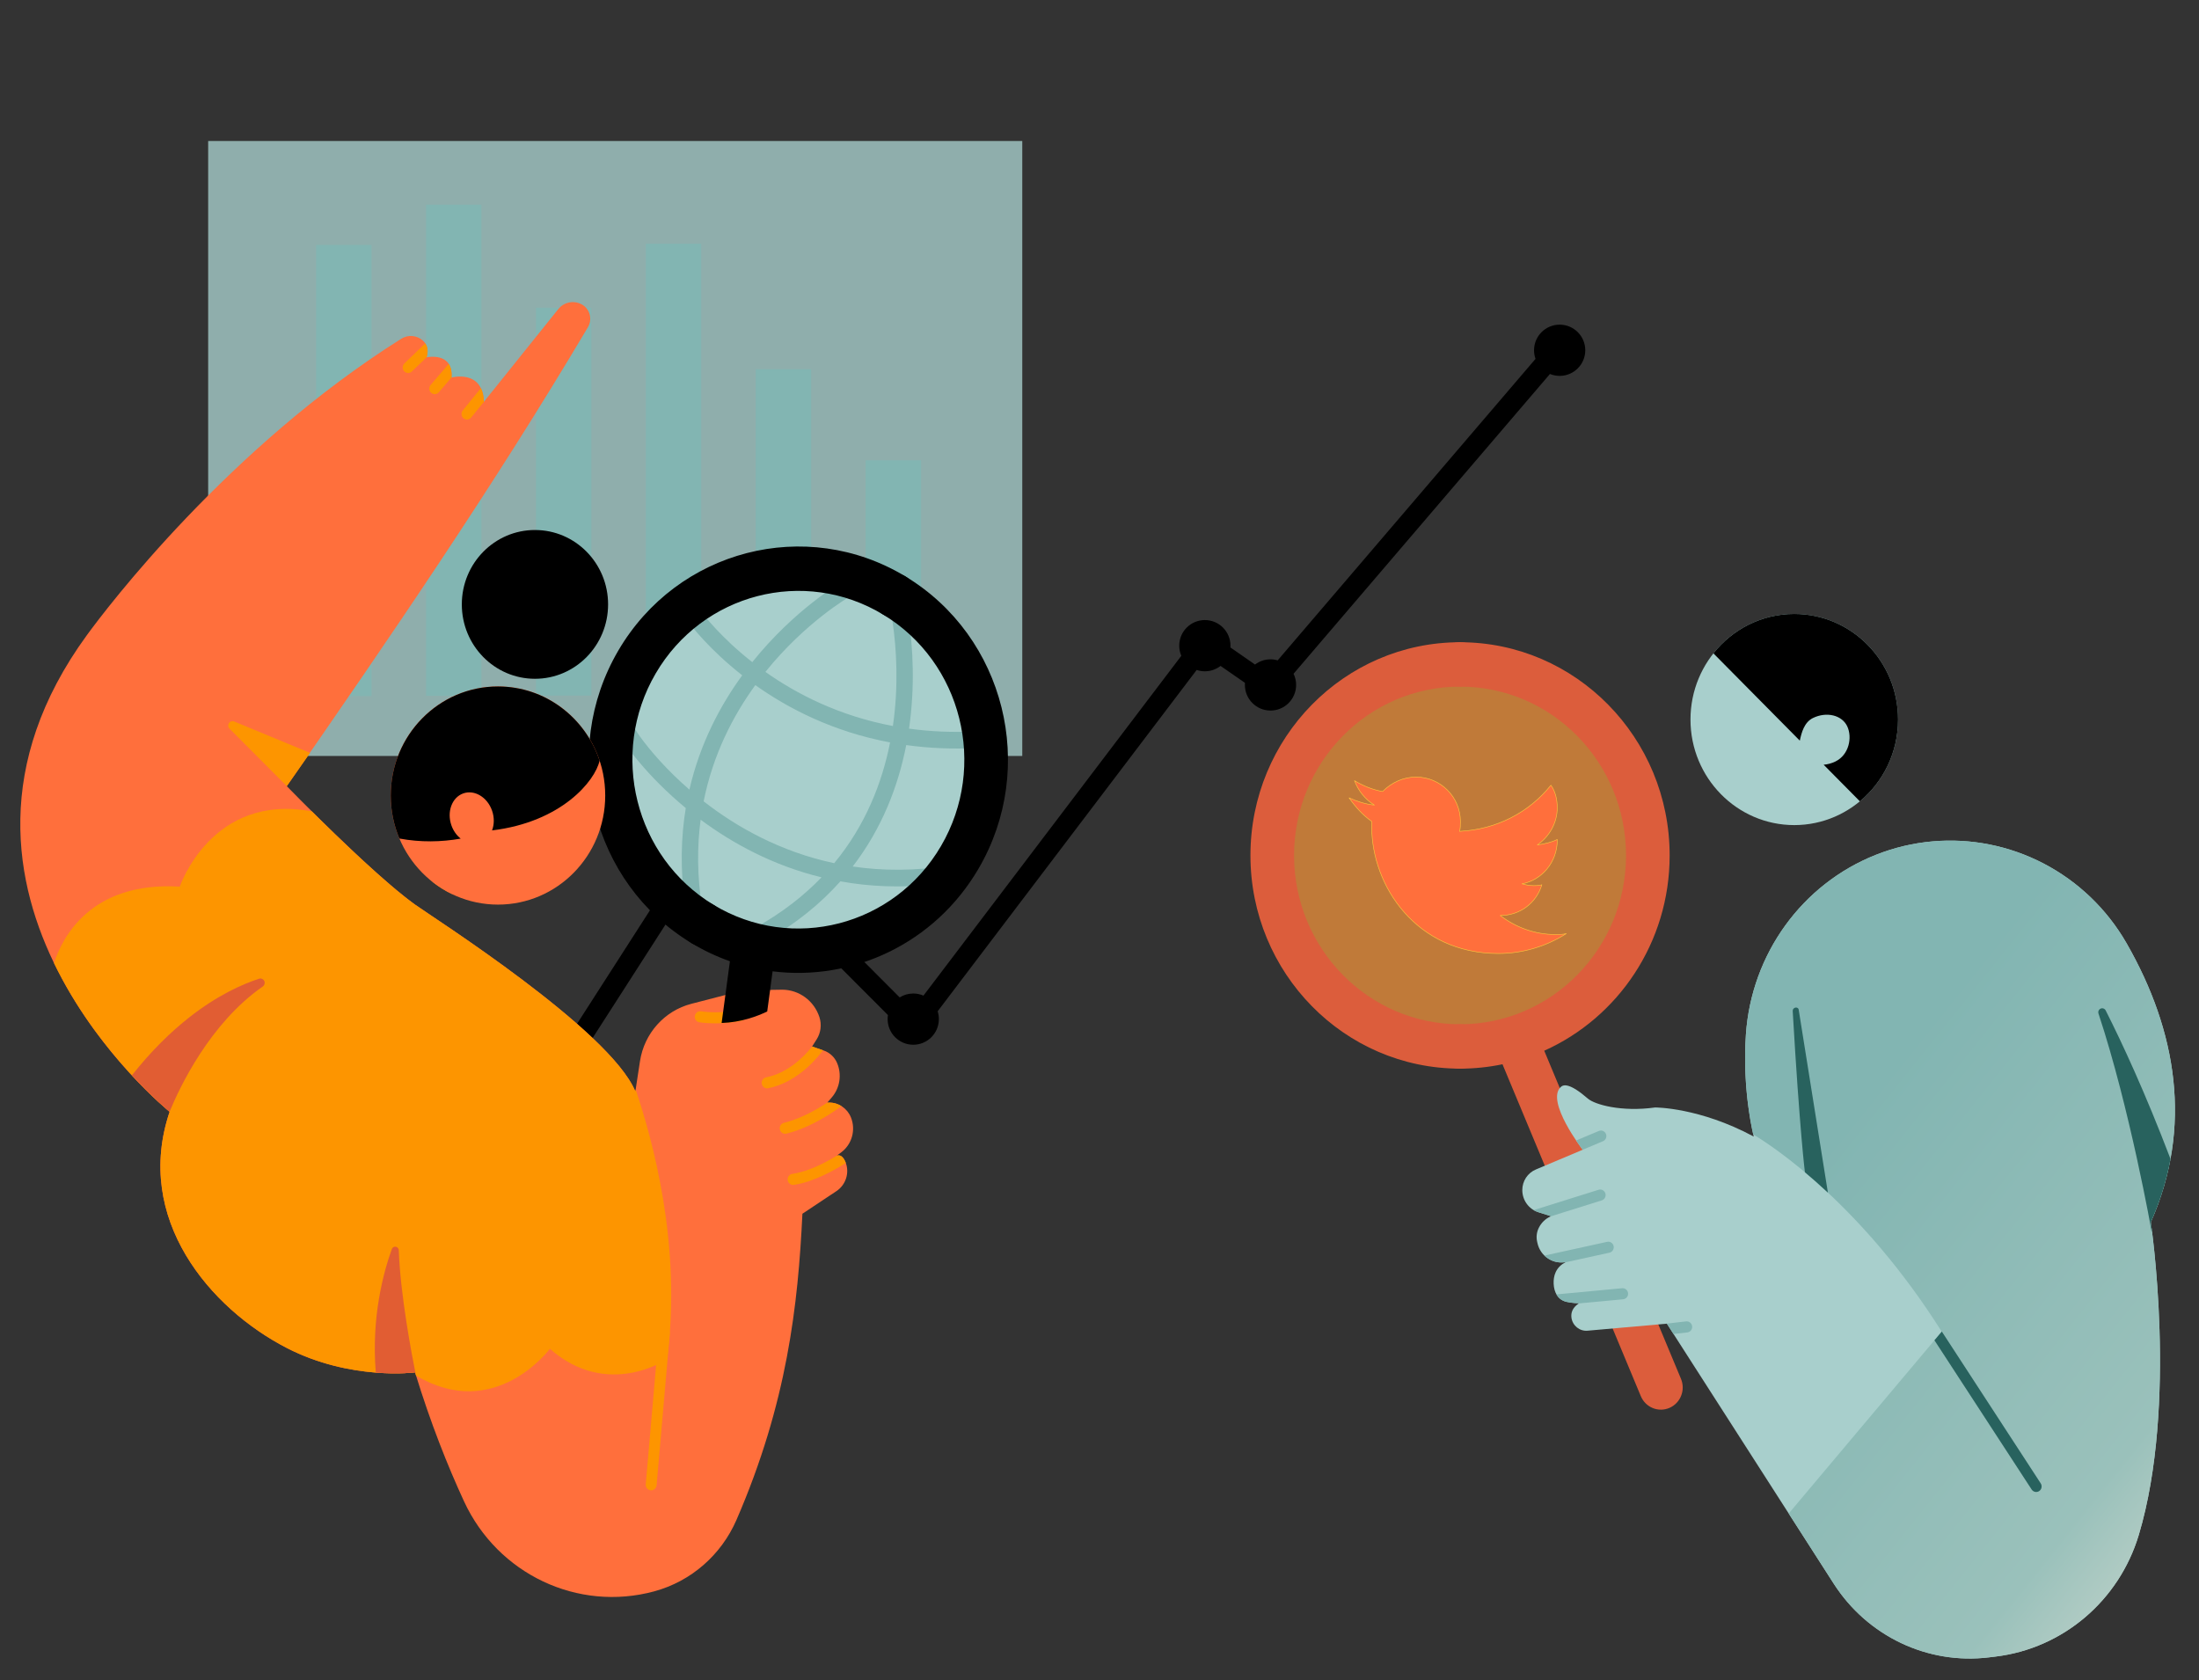 <?xml version="1.0" encoding="UTF-8" standalone="no"?>
<!DOCTYPE svg PUBLIC "-//W3C//DTD SVG 1.1//EN" "http://www.w3.org/Graphics/SVG/1.1/DTD/svg11.dtd">

<!-- Created with Vectornator (http://vectornator.io/) -->
<svg height="100%" stroke-miterlimit="10" style="fill-rule:nonzero;clip-rule:evenodd;stroke-linecap:round;stroke-linejoin:round;" version="1.1" viewBox="0 0 2116.08 1616.75" width="100%" xml:space="preserve" xmlns="http://www.w3.org/2000/svg" xmlns:vectornator="http://vectornator.io" xmlns:xlink="http://www.w3.org/1999/xlink">
<rect x="0" y="0" width="2116.08" height="1616.75" fill="#333333" stroke="none"/>
<defs>
<linearGradient gradientTransform="matrix(567.109 445.558 -445.557 567.11 1679.31 1202.49)" gradientUnits="userSpaceOnUse" id="LinearGradient" x1="0" x2="1" y1="0" y2="0">
<stop offset="0" stop-color="#82b5b2"/>
<stop offset="0.57" stop-color="#9ac1bb"/>
<stop offset="0.8" stop-color="#ced9cf"/>
<stop offset="1" stop-color="#fff1e2"/>
</linearGradient>
</defs>
<g id="Untitled" vectornator:layerName="Untitled">
<path d="M1230.89 820.985C1230.89 721.269 1310.36 640.433 1408.39 640.433C1506.42 640.433 1585.89 721.269 1585.89 820.985C1585.89 920.7 1506.42 1001.54 1408.39 1001.54C1310.36 1001.54 1230.89 920.7 1230.89 820.985Z" fill="#ff9a3c" fill-opacity="0.691" fill-rule="evenodd" opacity="1" stroke="none"/>
<path d="M200.318 135.691L983.721 135.691L983.721 135.691L983.721 727.47L983.721 727.47L200.318 727.47L200.318 727.47L200.318 135.691L200.318 135.691Z" fill="#a8cfcc" fill-opacity="0.793" fill-rule="evenodd" opacity="1" stroke="none"/>
<path d="M357.503 235.697L304.198 235.697L304.198 669.83L357.503 669.83L357.503 235.697ZM463.269 196.947L409.965 196.947L409.965 669.6L463.269 669.6L463.269 196.947ZM569.037 296.138L515.733 296.138L515.733 669.35L569.037 669.35L569.037 296.138ZM674.807 234.564L621.499 234.564L621.499 669.077L674.807 669.077L674.807 234.564ZM780.577 355.292L727.272 355.292L727.272 668.781L780.577 668.781L780.577 355.292ZM886.334 442.916L833.029 442.916L833.029 668.458L886.334 668.458L886.334 442.916Z" fill="#82b5b2" fill-rule="evenodd" opacity="1" stroke="none"/>
<path d="M1477.62 345.344C1476.7 342.756 1476.2 339.969 1476.2 337.066C1476.2 323.46 1487.24 312.414 1500.85 312.414C1514.45 312.414 1525.5 323.46 1525.5 337.066C1525.5 350.671 1514.45 361.718 1500.85 361.718C1497.54 361.718 1494.39 361.065 1491.5 359.883L1244.78 648.37C1246.36 651.621 1247.25 655.271 1247.25 659.127C1247.25 672.733 1236.2 683.779 1222.6 683.779C1208.99 683.779 1197.95 672.733 1197.95 659.127C1197.95 658.454 1197.97 657.787 1198.03 657.127L1174.53 640.819C1170.35 644.063 1165.11 645.996 1159.42 645.996C1156.66 645.996 1154.01 645.543 1151.54 644.709L902.296 973.175C903.056 975.555 903.466 978.085 903.466 980.715C903.466 994.315 892.426 1005.37 878.816 1005.37C865.206 1005.37 854.166 994.315 854.166 980.715C854.166 979.385 854.266 978.085 854.466 976.825L700.836 822.845C697.406 824.655 693.496 825.685 689.346 825.685C686.866 825.685 684.466 825.315 682.206 824.625L414.667 1241.13C416.85 1244.81 418.104 1249.1 418.104 1253.69C418.104 1267.29 407.058 1278.34 393.452 1278.34C379.846 1278.34 368.8 1267.29 368.8 1253.69C368.8 1240.08 379.846 1229.03 393.452 1229.03C395.13 1229.03 396.768 1229.2 398.353 1229.52L666.956 811.355C665.506 808.215 664.696 804.715 664.696 801.035C664.696 787.425 675.746 776.375 689.346 776.375C702.956 776.375 714.006 787.425 714.006 801.035C714.006 803.085 713.746 805.085 713.276 806.995L865.746 959.815C869.536 957.435 874.016 956.065 878.816 956.065C882.306 956.065 885.626 956.785 888.636 958.095L1136.77 631.089C1135.48 628.101 1134.76 624.805 1134.76 621.344C1134.76 607.738 1145.81 596.692 1159.42 596.692C1173.02 596.692 1184.07 607.738 1184.07 621.344C1184.07 621.919 1184.05 622.49 1184.01 623.056L1207.7 639.493C1211.84 636.345 1217 634.475 1222.6 634.475C1225 634.475 1227.32 634.819 1229.51 635.458L1477.62 345.344Z" fill="#000000" fill-rule="evenodd" opacity="1" stroke="none"/>
<g opacity="1">
<path d="M1445.83 1024.15C1432.65 1026.91 1418.98 1028.37 1404.99 1028.37C1393.39 1028.37 1384 1018.8 1384 1007.01C1384 995.23 1393.39 985.662 1404.99 985.662C1493.14 985.662 1564.71 912.865 1564.71 823.2C1564.71 733.532 1493.14 660.735 1404.99 660.735C1393.39 660.735 1384 651.168 1384 639.383C1384 627.6 1393.39 618.031 1404.99 618.031C1516.31 618.031 1606.69 709.964 1606.69 823.2C1606.69 907.127 1557.03 979.35 1486 1011.11L1617.59 1326.85C1622.12 1337.7 1617.14 1350.25 1606.47 1354.84C1595.8 1359.44 1583.47 1354.37 1578.94 1343.52L1445.83 1024.15Z" fill="#dc5d3c" fill-rule="evenodd" opacity="1" stroke="none"/>
<path d="M1404.99 985.658C1316.84 985.658 1245.27 912.861 1245.27 823.196C1245.27 733.533 1316.84 660.736 1404.99 660.736C1416.57 660.736 1425.98 651.168 1425.98 639.384C1425.98 627.599 1416.57 618.032 1404.99 618.032C1293.67 618.032 1203.29 709.963 1203.29 823.196C1203.29 936.428 1293.67 1028.36 1404.99 1028.36C1416.57 1028.36 1425.98 1018.79 1425.98 1007.01C1425.98 995.226 1416.57 985.658 1404.99 985.658Z" fill="#dc5d3c" fill-rule="evenodd" opacity="1" stroke="none"/>
</g>
<g opacity="1">
<path d="M1687.63 1093.72C1687.63 1093.72 1676.33 1050.56 1680.07 995.537C1685.34 918.15 1734.03 850.811 1805.09 822.626C1876.13 794.448 1956.79 810.486 2012.17 863.809C2024.96 876.18 2036.62 890.712 2046.43 907.807C2094.66 991.881 2110.3 1084.56 2069.68 1176.14C2069.68 1176.14 2095.86 1350.99 2058.15 1477.04C2039.13 1540.35 1985.15 1586.25 1920.54 1594.1C1918.36 1594.39 1916.17 1594.65 1913.95 1594.91C1854.94 1602.08 1797.06 1574.58 1764.57 1523.96C1701.32 1425.39 1604.04 1273.79 1604.04 1273.79C1604.04 1273.79 1548.99 1278.66 1527.73 1280.55C1520.12 1281.24 1513.31 1275.78 1512.19 1268.1C1511.57 1263.49 1512.99 1258.42 1519.46 1254.12C1519.46 1254.12 1512.62 1254.07 1507.27 1252.75C1498.82 1250.68 1495.44 1243.33 1495.07 1235.45C1494.73 1228.05 1496.88 1219.49 1506.79 1214.48L1506.79 1214.48C1494.31 1216.86 1482.21 1208.76 1479.46 1196.17C1479.34 1195.66 1479.24 1195.18 1479.14 1194.72C1478.13 1190.15 1478.78 1185.36 1480.94 1181.22C1482.99 1177.28 1486.52 1172.97 1492.55 1170.37C1492.55 1170.37 1486.67 1168.52 1480.32 1166.51C1471.15 1163.62 1464.9 1155 1464.9 1145.23L1464.9 1145.21C1464.9 1136.55 1470.04 1128.73 1477.92 1125.42C1495.04 1118.2 1523.02 1106.43 1523.02 1106.43C1523.02 1106.43 1486.99 1059.7 1501.97 1045.97C1504.63 1043.53 1510.58 1042.11 1528.05 1057.24C1534.65 1062.96 1560.27 1070.26 1592.69 1065.73C1592.69 1065.73 1635.11 1065.47 1687.63 1093.72ZM1726.62 590.829C1781.73 590.829 1826.48 636.347 1826.48 692.415C1826.48 748.481 1781.73 794.001 1726.62 794.001C1671.49 794.001 1626.74 748.481 1626.74 692.415C1626.74 636.347 1671.49 590.829 1726.62 590.829Z" fill="#a8cfcc" fill-rule="evenodd" opacity="1" stroke="none"/>
<path d="M1600.66 1274.1L1622.54 1271.59C1625.41 1271.26 1628.01 1273.37 1628.34 1276.3C1628.67 1279.23 1626.59 1281.87 1623.71 1282.2L1610.4 1283.72L1604.04 1273.79L1600.66 1274.1ZM1497.75 1245.62L1560.97 1239.68C1563.86 1239.4 1566.41 1241.57 1566.68 1244.5C1566.95 1247.44 1564.83 1250.04 1561.94 1250.31L1519.16 1254.32C1519.25 1254.26 1519.35 1254.19 1519.46 1254.12C1519.46 1254.12 1512.62 1254.07 1507.27 1252.75C1502.75 1251.64 1499.68 1249.03 1497.75 1245.62ZM1486.41 1208.5C1486.88 1208.22 1487.42 1208 1487.99 1207.87L1546.55 1195.03C1549.37 1194.4 1552.17 1196.25 1552.78 1199.13C1553.39 1202 1551.59 1204.84 1548.76 1205.47L1506.13 1214.82C1506.34 1214.7 1506.56 1214.58 1506.79 1214.48L1506.79 1214.48C1499.18 1215.93 1491.71 1213.49 1486.41 1208.5ZM1475.82 1164.51L1538.3 1144.93C1541.07 1144.07 1544.01 1145.64 1544.86 1148.46C1545.71 1151.27 1544.15 1154.26 1541.38 1155.13L1492.04 1170.6C1492.21 1170.52 1492.38 1170.44 1492.55 1170.37C1492.55 1170.37 1486.67 1168.52 1480.32 1166.51C1478.74 1166.01 1477.23 1165.34 1475.82 1164.51ZM1516.68 1097.53L1538.54 1088.34C1541.21 1087.2 1544.28 1088.5 1545.4 1091.22C1546.5 1093.96 1545.23 1097.08 1542.55 1098.2L1523 1106.42C1522.83 1106.19 1520.18 1102.74 1516.68 1097.53Z" fill="#82b5b2" fill-rule="evenodd" opacity="1" stroke="none"/>
<path d="M1687.14 1091.7C1685 1082.6 1676.8 1043.59 1680.07 995.537C1685.34 918.15 1734.03 850.811 1805.09 822.626C1876.13 794.448 1956.79 810.486 2012.17 863.809C2024.96 876.18 2036.62 890.712 2046.43 907.807C2094.66 991.881 2110.3 1084.56 2069.68 1176.14C2069.68 1176.14 2095.86 1350.99 2058.15 1477.04C2039.13 1540.35 1985.15 1586.25 1920.54 1594.1C1918.36 1594.39 1916.17 1594.65 1913.95 1594.91C1854.94 1602.08 1797.06 1574.58 1764.57 1523.96L1721.27 1456.47L1868.51 1281.44C1791.53 1159.56 1707.7 1104.1 1687.14 1091.7Z" fill="url(#LinearGradient)" fill-rule="evenodd" opacity="1" stroke="none"/>
<path d="M1867.94 1280.56C1868.2 1280.81 1868.45 1281.12 1868.66 1281.44L1963.77 1427.46C1965.37 1429.93 1964.71 1433.24 1962.3 1434.87C1959.88 1436.5 1956.63 1435.82 1955.03 1433.36L1861.5 1289.77L1868.51 1281.44L1867.94 1280.56ZM2070.6 1182.89L2070.84 1184.78L2070.55 1185.4C2070.55 1185.4 2049.54 1066.45 2019.41 975.52C2018.69 973.638 2019.53 971.516 2021.31 970.662C2023.09 969.795 2025.23 970.489 2026.22 972.237C2042.26 1003.93 2064.26 1051.37 2088.65 1115.22C2088.3 1117.11 2087.93 1119.01 2087.54 1120.89L2087.53 1120.95L2087.34 1121.83L2087.33 1121.91L2087.13 1122.81L2087.12 1122.86C2086.72 1124.74 2086.29 1126.63 2085.85 1128.49L2085.83 1128.56L2085.62 1129.41L2085.6 1129.55L2085.4 1130.38L2085.35 1130.54L2085.15 1131.35L2085.11 1131.5L2084.9 1132.34L2084.89 1132.39C2084.57 1133.62 2084.25 1134.85 2083.92 1136.09L2083.89 1136.17L2083.68 1136.95L2083.62 1137.18L2083.42 1137.9L2083.34 1138.18L2083.14 1138.89L2083.06 1139.18L2082.87 1139.88L2082.79 1140.17L2082.58 1140.88L2082.51 1141.12L2082.29 1141.87C2082.2 1142.19 2082.11 1142.51 2082 1142.83L2081.75 1143.65L2081.71 1143.79L2081.52 1144.45L2081.41 1144.8L2081.21 1145.42L2081.1 1145.82L2080.91 1146.4L2080.78 1146.83L2080.6 1147.4L2080.45 1147.84L2080.27 1148.42L2080.13 1148.86L2079.94 1149.42L2079.8 1149.87L2079.61 1150.43L2079.43 1150.97L2079.3 1151.39L2079.13 1151.87L2078.96 1152.39L2078.79 1152.9L2078.6 1153.42L2078.43 1153.92L2078.25 1154.44L2078.08 1154.93L2077.9 1155.46L2077.73 1155.94L2077.53 1156.49L2077.36 1156.96L2077.16 1157.53L2077 1157.97L2076.75 1158.64L2076.62 1158.99L2076.26 1159.99L2076.12 1160.32L2075.88 1161L2075.72 1161.42L2075.49 1162.02L2075.32 1162.46L2075.1 1163.04L2074.93 1163.48L2074.71 1164.07L2074.54 1164.51L2074.3 1165.11L2074.13 1165.53L2073.87 1166.18L2073.72 1166.54L2073.38 1167.38L2073.32 1167.55L2072.9 1168.57L2072.78 1168.88L2072.48 1169.58L2072.32 1169.98L2072.06 1170.61L2071.89 1171.02L2071.62 1171.62L2071.45 1172.05L2071.19 1172.67L2071.01 1173.08L2070.75 1173.71L2070.57 1174.09L2070.27 1174.79L2070.13 1175.11L2069.68 1176.14L2069.76 1176.67L2069.77 1176.84L2069.85 1177.34L2069.88 1177.58L2069.98 1178.28L2070.02 1178.55L2070.14 1179.5L2070.18 1179.78L2070.35 1180.98L2070.38 1181.22L2070.57 1182.74L2070.6 1182.89ZM1736.85 1128.04C1736.85 1128.04 1731.85 1088.74 1725.12 973.238C1724.97 970.662 1726.71 969.862 1727.67 969.648C1729.37 969.261 1730.67 970.382 1730.83 971.37L1758.97 1147.66C1751.19 1140.38 1743.79 1133.86 1736.85 1128.04Z" fill="#28625e" fill-rule="evenodd" opacity="1" stroke="none"/>
<path d="M1648.82 628.743C1667.13 605.629 1695.18 590.829 1726.62 590.829C1781.73 590.829 1826.48 636.347 1826.48 692.415C1826.48 724.137 1812.16 752.484 1789.74 771.116L1754.88 735.897C1758.59 735.627 1762.42 734.627 1766.13 732.83C1779.27 726.47 1782.64 709.748 1777.59 698.953C1772.52 688.159 1757.76 684.559 1744.64 690.919C1736.13 695.045 1733.55 705.152 1731.94 712.725L1648.82 628.743Z" fill="#000000" fill-rule="evenodd" opacity="1" stroke="none"/>
</g>
<g opacity="1">
<path d="M591.635 728.824C591.635 629.109 671.105 548.273 769.137 548.273C867.168 548.273 946.638 629.109 946.638 728.824C946.638 828.54 867.168 909.375 769.137 909.375C671.105 909.375 591.635 828.54 591.635 728.824Z" fill="#a8cfcc" fill-rule="evenodd" opacity="1" stroke="none"/>
<path d="M596.138 688.273C597.422 687.688 598.99 687.349 600.886 687.69C604.622 688.36 607.278 691.614 607.387 695.327C608.629 697.569 611.982 703.429 615.981 708.952C625.423 722 641.352 740.741 663.406 759.869C673.508 715.905 692.846 679.246 714.231 649.854C682.652 625.07 665.282 602.24 661.753 597.88C658.985 594.469 659.47 589.42 662.816 586.608C666.174 583.797 671.133 584.283 673.902 587.693C677.273 591.85 693.817 613.583 723.914 637.175C764.925 586.015 809.348 560.546 809.348 560.546C813.127 558.377 817.929 559.739 820.067 563.589C822.206 567.438 820.867 572.326 817.076 574.496C817.076 574.496 775.29 598.461 736.548 646.587C766.552 667.807 807.354 688.864 859.229 698.642C864.805 660.147 862.771 624.382 858.849 597.874C858.206 593.503 861.171 589.422 865.461 588.763C869.764 588.105 873.779 591.119 874.422 595.489C878.541 623.329 880.601 660.799 874.75 701.175C894.941 703.967 916.693 705.03 940.006 703.782C941.935 703.68 943.719 704.287 945.149 705.378C945.648 709.262 946.015 713.183 946.278 717.137C944.926 718.659 943.011 719.659 940.833 719.774C916.273 721.088 893.353 719.955 872.06 716.989C864.438 756.045 848.957 796.933 820.539 833.849C849.114 838.066 880.365 838.32 914.187 832.849C909.779 839.201 904.964 845.259 899.808 850.971C866.97 854.628 836.572 853.173 808.692 848.142C789.63 869.521 765.713 889.204 735.852 905.952C735.747 906.019 735.629 906.072 735.511 906.126C732.284 905.499 729.096 904.778 725.934 903.977C725.645 903.617 725.383 903.23 725.16 902.803C723.061 898.933 724.452 894.062 728.256 891.927C753.17 877.941 773.702 861.794 790.548 844.285C743.816 832.862 704.864 811.598 674.203 788.802C670.766 814.733 670.779 843.031 675.607 873.697C676.027 876.393 675.069 878.996 673.259 880.757C668.405 877.581 663.721 874.178 659.208 870.548C654.485 836.799 655.272 805.81 659.916 777.608C622.704 746.889 600.347 715.849 594.064 704.153C593.842 703.741 593.637 703.343 593.447 702.959C594.149 697.993 595.049 693.093 596.138 688.273ZM726.839 659.281C705.389 688.811 686.103 726.087 677.116 771.147C708.944 795.967 751.071 819.69 802.736 830.647C832.754 794.372 848.799 753.49 856.526 714.452C801.582 704.149 758.444 681.763 726.839 659.281ZM600.819 703.471C600.452 703.535 600.078 703.571 599.7 703.581C599.322 703.589 598.939 703.57 598.553 703.521C599.374 703.629 600.128 703.601 600.819 703.471Z" fill="#82b5b2" fill-rule="evenodd" opacity="1" stroke="none"/>
</g>
<path d="M163.236 1069.86C163.236 1069.86-97.623 859.912 83.575 611.248C102.861 584.784 219.887 430.526 386.186 325.971C392.679 321.875 401.038 322.556 406.81 327.648C410.49 330.976 412.883 336.058 410.51 343.861C410.51 343.861 436.247 338.155 434.473 363.305C434.473 363.305 464.61 355.084 465.657 386.662C465.657 386.662 515.481 324.56 537.188 297.503C542.877 290.413 552.822 288.647 560.535 293.361C560.537 293.362 560.537 293.362 560.538 293.362C564.038 295.501 566.558 298.967 567.544 302.997C568.529 307.027 567.898 311.291 565.79 314.848C473.17 470.877 374.716 614.028 275.966 756.528C275.966 756.528 357.424 840.348 399.4 870.521C416.445 882.759 586.773 991.013 611.404 1050.29C611.404 1050.29 613.481 1036.71 615.847 1021.24C619.946 994.416 639.384 972.691 665.23 965.992C682.757 961.454 699.026 957.237 699.026 957.237C699.026 957.237 728.099 952.193 752.855 952.393C769.071 952.513 783.398 963.122 788.514 978.763L788.514 978.763C790.863 985.982 789.879 993.896 785.812 1000.27C783.516 1003.89 781.482 1007.07 781.482 1007.07C781.482 1007.07 787.321 1009.08 792.739 1010.95C798.512 1012.94 803.169 1017.33 805.57 1023.03L805.57 1023.03C810.241 1034.13 808.233 1046.98 800.401 1056.07C797.961 1058.91 796.15 1061.01 796.15 1061.01L797.921 1061.01C807.157 1061.01 815.462 1066.72 818.913 1075.45L818.913 1075.45C823.649 1087.43 819.818 1101.15 809.611 1108.82C807.079 1110.72 805.321 1112.05 805.321 1112.05C808.522 1110.94 811.513 1113.19 813.612 1118.32C817.771 1128.48 813.953 1140.21 804.901 1146.23C790.784 1155.61 772.154 1167.99 772.154 1167.99C767.969 1255.58 757.565 1350.05 708.695 1462.64C693.948 1496.5 664.941 1521.73 629.78 1531.3C629.754 1531.33 629.728 1531.33 629.702 1531.34C556.101 1551.36 478.968 1514.91 446.54 1444.8C430.973 1411.1 414.346 1369.57 399.4 1320.66C399.4 1320.66 337.528 1328.88 275.966 1297.17C202.009 1259.09 128.5 1172.75 163.236 1069.86Z" fill="#ff6f3c" fill-rule="evenodd" opacity="1" stroke="none"/>
<path d="M51.997 926.837C59.767 902.576 86.885 848.089 173.001 853.213C173.001 853.213 203.544 762.622 300.12 780.848C327.514 808.019 371.919 850.771 399.4 870.521C416.445 882.759 586.773 991.013 611.404 1050.29L611.689 1048.44C627.584 1095.89 656.453 1197.74 641.942 1307.96C641.942 1307.96 584.759 1346.86 529.141 1297.99C529.141 1297.99 476.491 1369.04 400.346 1323.73C400.029 1322.7 399.714 1321.69 399.4 1320.66C399.4 1320.66 337.528 1328.88 275.966 1297.17C202.009 1259.09 128.5 1172.75 163.236 1069.86C163.236 1069.86 94.372 1014.43 51.997 926.837ZM414.025 846.901L436.433 861.087C428.351 857.337 420.826 852.559 414.025 846.901Z" fill="#fd9500" fill-rule="evenodd" opacity="1" stroke="none"/>
<path d="M634.11 1282.32L621.397 1428.37C621.141 1431.31 623.277 1433.91 626.162 1434.16C629.047 1434.43 631.591 1432.25 631.853 1429.32L644.553 1283.27C644.816 1280.33 642.677 1277.73 639.791 1277.48C636.904 1277.21 634.359 1279.39 634.11 1282.32Z" fill="#fd9500" fill-rule="evenodd" opacity="1" stroke="none"/>
<path d="M361.643 1320.88C357.171 1267.44 369.115 1223.99 377.101 1201.84C377.741 1200.29 379.36 1199.44 380.971 1199.77C382.581 1200.1 383.738 1201.54 383.735 1203.21C385.282 1246.65 396.524 1305.17 400.148 1323.09C399.897 1322.28 399.648 1321.48 399.4 1320.66C399.4 1320.66 384.319 1322.66 361.643 1320.88ZM126.873 1034.87C145.864 1010.9 164.638 992.762 182.116 979.03C209.031 957.878 232.871 947.175 249.679 941.704C251.624 941.263 253.603 942.304 254.383 944.159C255.162 946.027 254.519 948.189 252.856 949.31C202.003 984.701 173.001 1045.99 163.187 1069.82C162.225 1069.03 147.041 1056.63 126.873 1034.87Z" fill="#e15d33" fill-rule="evenodd" opacity="1" stroke="none"/>
<path d="M805.426 1112.01C808.601 1111 811.539 1113.25 813.612 1118.32C813.73 1118.6 813.835 1118.89 813.94 1119.17C804.245 1125.33 783.162 1137.5 763.902 1140.21C761.029 1140.61 758.379 1138.57 757.985 1135.66C757.578 1132.74 759.586 1130.04 762.459 1129.64C778.412 1127.4 795.678 1118.02 805.426 1112.01ZM796.163 1061.01L797.921 1061.01C802.198 1061.01 806.278 1062.24 809.768 1064.42C803.983 1068.72 780.931 1085.06 756.778 1090.9C753.957 1091.58 751.137 1089.81 750.454 1086.94C749.785 1084.08 751.53 1081.2 754.351 1080.52C770.842 1076.51 786.77 1067.23 796.163 1061.01ZM781.548 1007.09L791.991 1010.7C782.375 1023.33 764.335 1042.12 739.211 1047.25C736.377 1047.84 733.609 1045.95 733.032 1043.07C732.468 1040.18 734.304 1037.36 737.151 1036.79C757.578 1032.61 772.666 1018.14 781.548 1007.09Z" fill="#fd9500" fill-rule="evenodd" opacity="1" stroke="none"/>
<path d="M711.332 971.903C711.332 971.903 693.424 975.92 674.545 973.185C671.671 972.771 669.021 974.813 668.601 977.722C668.195 980.644 670.202 983.34 673.062 983.754C693.857 986.77 713.588 982.339 713.588 982.339C716.409 981.699 718.207 978.843 717.577 975.974C716.96 973.091 714.153 971.276 711.332 971.903Z" fill="#fd9500" fill-rule="evenodd" opacity="1" stroke="none"/>
<path d="M462.757 373.495C464.401 376.839 465.473 381.143 465.657 386.662L473.577 376.79C473.424 377.074 473.24 377.348 473.03 377.608L453.394 401.794C451.549 404.066 448.239 404.387 446.006 402.511C443.773 400.635 443.457 397.268 445.302 394.996L462.757 373.495ZM431.816 350.149C433.77 353.128 434.89 357.344 434.474 363.283L422.3 377.461C420.396 379.68 417.078 379.909 414.896 377.971C412.714 376.033 412.49 372.658 414.395 370.439L431.816 350.149ZM409.236 330.431C411.377 333.635 412.301 337.973 410.51 343.861L410.511 343.861C403.941 350.161 396.363 357.472 396.363 357.472C394.261 359.499 390.937 359.409 388.944 357.271C386.951 355.134 387.039 351.752 389.141 349.725C389.141 349.725 402.559 336.783 409.236 330.431Z" fill="#fd9500" fill-rule="evenodd" opacity="1" stroke="none"/>
<path d="M275.966 756.528C275.966 756.528 241.333 721.743 220.82 701.14C219.411 699.724 219.197 697.513 220.309 695.854C221.418 694.195 223.546 693.551 225.391 694.314C252.462 705.52 298.39 724.53 298.39 724.53L275.966 756.528Z" fill="#fd9500" fill-rule="evenodd" opacity="1" stroke="none"/>
<g opacity="1">
<path d="M694.423 984.436L702.386 925.024C689.66 920.54 677.197 914.695 665.166 907.408C655.208 901.389 651.928 888.271 657.845 878.143C663.775 868.014 676.672 864.691 686.616 870.709C762.382 916.549 860.478 891.181 905.544 814.118C950.596 737.052 925.669 637.274 849.903 591.441C839.945 585.417 836.666 572.303 842.596 562.175C848.512 552.046 861.409 548.713 871.367 554.737C967.048 612.618 998.522 738.623 941.622 835.946C899.443 908.089 820.476 944.347 743.464 934.712L738.281 973.359C728.783 977.937 713.039 983.862 694.423 984.436Z" fill="#000000" fill-rule="evenodd" opacity="1" stroke="none"/>
<path d="M686.625 870.707C610.861 824.874 585.931 725.096 630.99 648.029C676.047 570.966 774.141 545.608 849.905 591.441C859.862 597.464 872.755 594.131 878.677 584.003C884.599 573.874 881.322 560.76 871.365 554.737C775.687 496.858 651.808 528.879 594.906 626.201C538.004 723.523 569.487 849.531 665.166 907.411C675.122 913.434 688.016 910.101 693.937 899.973C699.859 889.845 696.582 876.73 686.625 870.707Z" fill="#000000" fill-rule="evenodd" opacity="1" stroke="none"/>
</g>
<path d="M376.005 765.544C376.005 707.571 422.208 660.574 479.203 660.574C536.197 660.574 582.4 707.571 582.4 765.544C582.4 823.518 536.197 870.515 479.203 870.515C422.208 870.515 376.005 823.518 376.005 765.544Z" fill="#ff6f3c" fill-rule="evenodd" opacity="1" stroke="none"/>
<path d="M443.319 807.007C424.704 810.273 404.893 810.736 384.346 806.926C378.98 794.228 376.005 780.237 376.005 765.544C376.005 707.61 422.247 660.574 479.203 660.574C524.603 660.574 563.196 690.459 576.985 731.92C572.66 751.659 540.188 791.083 473.483 799.119C475.641 793.505 475.817 786.683 473.494 780.049C468.937 767.03 456.473 759.633 445.68 763.541C434.886 767.45 429.823 781.195 434.381 794.215C436.251 799.555 439.45 803.951 443.319 807.007Z" fill="#000000" fill-rule="evenodd" opacity="1" stroke="none"/>
<path d="M444.402 581.616C444.402 542.079 475.912 510.028 514.782 510.028C553.651 510.028 585.161 542.079 585.161 581.616C585.161 621.154 553.651 653.205 514.782 653.205C475.912 653.205 444.402 621.154 444.402 581.616Z" fill="#000000" fill-rule="evenodd" opacity="1" stroke="none"/>
<path d="M1298.21 767.78C1306.05 771.263 1313.89 773.876 1322.6 774.747C1313.89 769.522 1306.92 760.812 1303.44 751.231C1312.15 756.457 1320.86 759.941 1330.44 761.683C1339.15 752.973 1350.47 747.747 1362.66 747.747C1386.18 747.747 1405.34 766.909 1405.34 790.425C1405.34 793.909 1405.34 797.393 1404.47 800.005C1440.18 798.263 1471.53 781.715 1492.44 755.586C1496.79 761.683 1498.53 769.522 1498.53 777.36C1498.53 792.167 1490.69 805.231 1479.37 813.07C1486.34 812.199 1493.31 810.457 1498.53 807.844C1498.53 807.844 1498.53 807.844 1498.53 808.715C1498.53 829.618 1483.73 847.038 1464.56 850.522C1468.05 851.393 1471.53 852.263 1475.89 852.263C1478.5 852.263 1481.11 852.263 1483.73 851.393C1478.5 868.812 1462.82 881.005 1443.66 881.005C1458.47 892.328 1476.76 899.296 1496.79 899.296C1500.27 899.296 1503.76 899.296 1507.24 898.425C1488.08 910.618 1465.44 917.586 1441.92 917.586C1362.66 917.586 1319.98 852.263 1319.98 795.651C1319.98 793.909 1319.98 792.167 1319.98 790.425C1311.27 784.328 1304.31 776.489 1298.21 767.78" fill="#ff6f3c" fill-rule="evenodd" opacity="1" stroke="#ffc93c" stroke-linecap="round" stroke-linejoin="round" stroke-width="0.5"/>
</g>
</svg>
